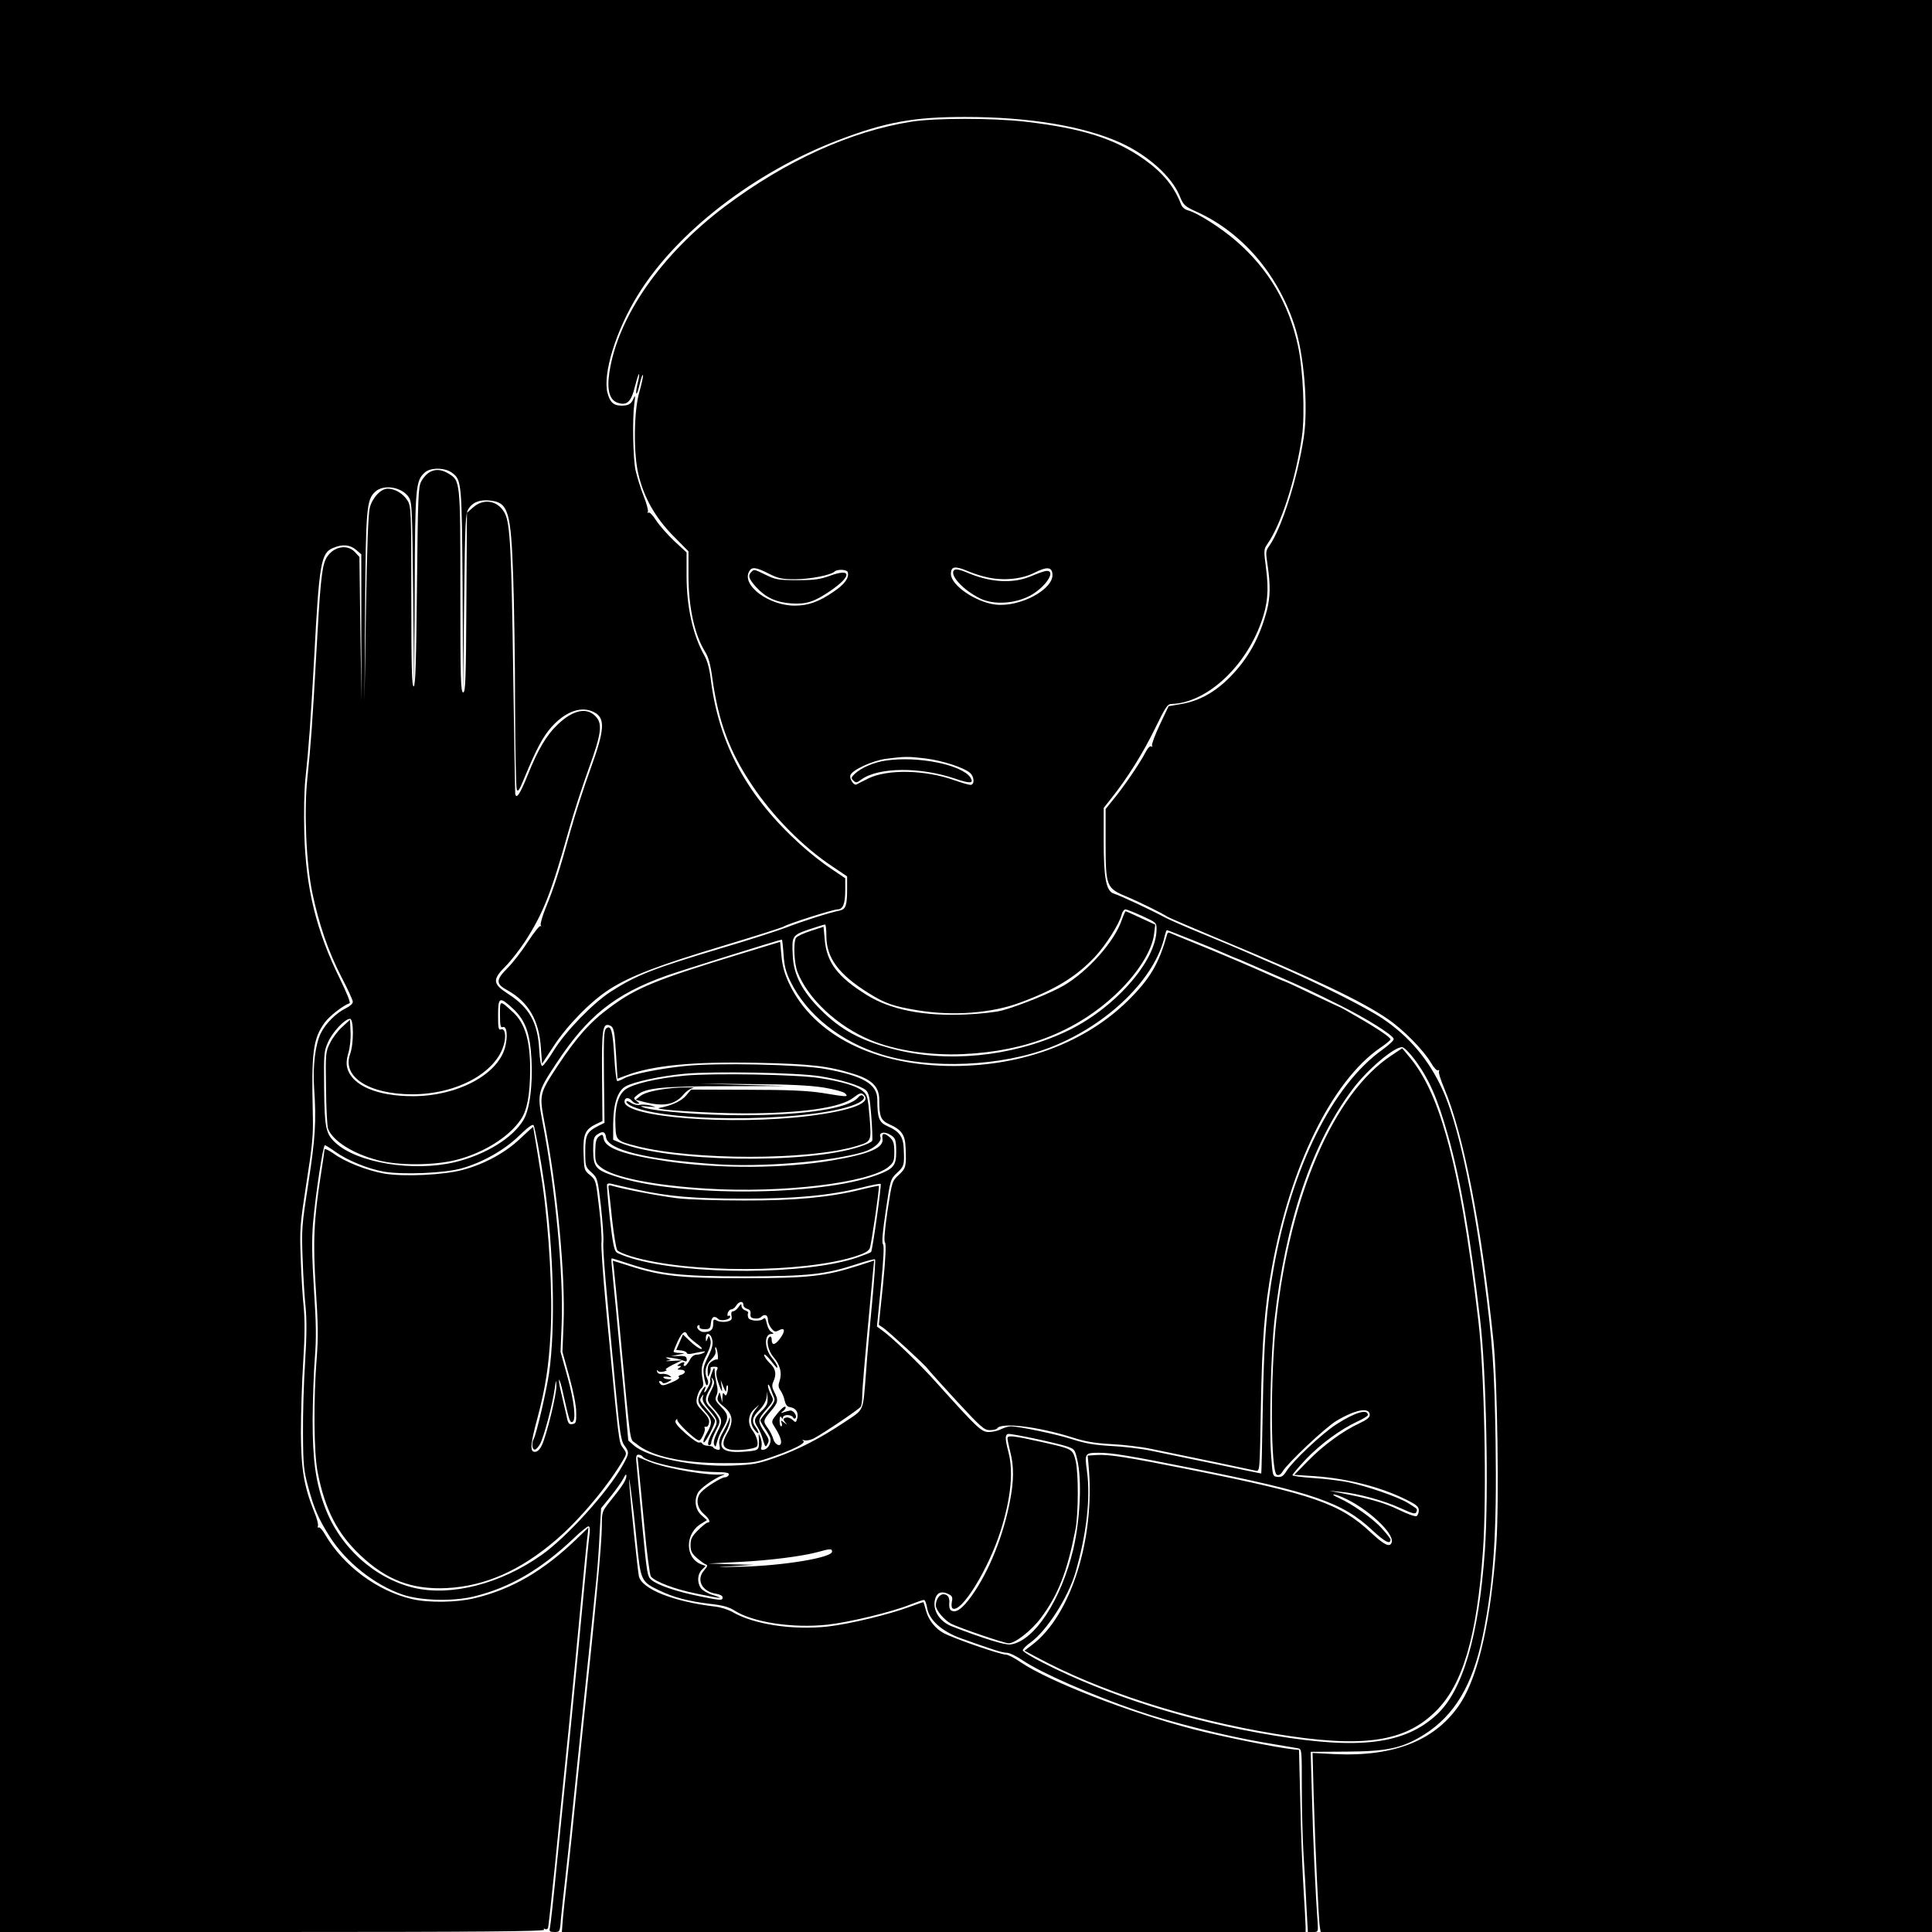 <?xml version="1.0" standalone="no"?>
<!DOCTYPE svg PUBLIC "-//W3C//DTD SVG 20010904//EN"
 "http://www.w3.org/TR/2001/REC-SVG-20010904/DTD/svg10.dtd">
<svg version="1.0" xmlns="http://www.w3.org/2000/svg"
 width="1024pt" height="1024pt" viewBox="0 0 1024 1024"
 preserveAspectRatio="xMidYMid meet">
<g transform="translate(0,1024) scale(0.1,-0.1)"
fill="#000000" stroke="none">
<path d="M0 5120 l0 -5120 1446 0 c1090 0 1443 3 1438 12 -4 7 -3 8 5 4 6 -4
13 -1 16 6 2 7 18 150 35 318 17 168 50 503 75 745 24 242 55 564 69 715 14
151 28 290 31 309 l4 35 -62 -60 c-175 -169 -342 -267 -542 -315 -97 -23 -244
-25 -333 -4 -183 43 -361 175 -458 340 -14 25 -30 43 -35 39 -5 -3 -6 1 -4 8
3 8 -5 40 -19 73 -55 137 -70 227 -71 420 0 99 5 268 12 375 9 136 9 224 3
290 -6 52 -13 169 -16 260 -6 157 -4 177 30 399 31 196 37 254 34 360 -8 337
1 405 63 491 25 35 98 91 132 103 6 2 -17 59 -51 128 -125 253 -181 480 -189
769 -3 110 -1 230 6 295 18 167 28 311 46 635 27 509 36 559 101 586 49 21 89
17 121 -10 l28 -24 0 -389 1 -388 -6 382 -5 381 -24 26 c-44 47 -124 26 -155
-39 -21 -44 -30 -138 -51 -525 -18 -324 -28 -468 -46 -635 -18 -175 -6 -453
26 -605 36 -172 85 -313 155 -449 33 -63 60 -122 60 -131 0 -9 -16 -24 -35
-33 -52 -25 -108 -80 -134 -132 -30 -60 -44 -176 -36 -294 12 -172 6 -268 -31
-504 -34 -220 -36 -241 -30 -397 3 -91 10 -208 16 -260 6 -66 6 -154 -3 -290
-7 -107 -12 -278 -11 -380 1 -167 4 -195 28 -283 31 -114 54 -167 114 -262 86
-135 237 -255 384 -306 95 -33 266 -38 378 -11 190 46 353 141 526 304 39 38
76 68 83 68 7 0 9 -13 6 -38 -3 -20 -17 -161 -31 -312 -14 -151 -45 -473 -69
-715 -25 -242 -58 -575 -75 -740 -16 -165 -32 -310 -35 -322 -5 -20 -1 -23 24
-23 29 0 29 0 35 78 4 42 14 134 22 203 16 141 26 239 54 514 11 105 24 235
30 290 13 123 67 642 81 785 6 58 14 166 17 240 l8 136 52 64 c28 35 58 78 67
95 10 21 15 24 15 12 0 -21 -21 -54 -87 -135 -42 -53 -43 -55 -43 -130 0 -92
-35 -460 -100 -1067 -6 -55 -19 -185 -30 -290 -28 -275 -38 -373 -54 -514 -8
-69 -18 -161 -22 -203 l-6 -78 1971 0 1971 0 0 28 c0 15 -5 106 -11 202 -6 96
-14 301 -17 455 l-7 280 -30 3 c-87 9 -381 68 -531 107 -342 89 -763 253 -913
354 -33 23 -68 41 -78 41 -31 0 -271 83 -331 114 -43 23 -79 67 -93 116 -7 25
-13 46 -14 48 -1 1 -32 -9 -69 -23 -112 -42 -324 -93 -439 -106 -184 -20 -390
11 -503 76 -22 13 -65 27 -95 30 -220 26 -389 93 -403 162 -6 31 -43 379 -50
483 -9 110 20 -106 39 -303 21 -206 23 -210 118 -256 76 -37 154 -58 272 -72
65 -7 100 -17 126 -34 98 -64 311 -96 496 -76 116 13 340 67 439 107 33 13 65
24 71 24 6 0 13 -19 17 -42 10 -64 78 -125 181 -162 177 -63 218 -76 242 -76
13 0 51 -18 83 -40 99 -67 361 -182 605 -266 175 -61 475 -136 670 -169 88
-15 170 -29 183 -31 22 -4 22 -5 22 -207 0 -111 4 -272 9 -357 6 -85 13 -212
16 -283 l7 -127 28 0 c26 0 27 1 24 48 -11 144 -25 447 -30 662 l-7 245 184 1
c222 1 301 18 415 89 163 102 260 264 313 525 58 282 75 544 68 1029 -6 387
-15 521 -62 876 -62 462 -141 821 -221 993 -71 155 -175 278 -314 372 -90 61
-351 192 -565 284 -99 43 -193 84 -210 91 -16 7 -102 43 -190 79 -88 36 -173
74 -190 83 -72 39 -234 115 -272 127 -40 13 -53 80 -53 277 l0 177 42 53 c84
106 166 237 229 366 57 117 67 132 89 132 182 5 388 192 474 431 35 96 42 171
26 290 -12 93 -12 99 7 126 74 105 151 345 184 573 16 116 6 349 -21 476 -48
224 -155 407 -326 556 -80 70 -209 152 -257 164 -18 5 -32 17 -38 34 -36 93
-96 166 -193 235 -156 111 -330 166 -631 201 -171 20 -481 20 -605 0 -324 -52
-663 -206 -986 -448 -338 -254 -569 -584 -614 -880 -14 -92 0 -146 42 -161 50
-18 73 3 93 84 10 39 19 69 22 67 2 -3 -1 -26 -8 -51 -6 -26 -9 -49 -6 -52 3
-3 11 20 18 52 7 31 15 52 17 46 2 -6 -7 -46 -19 -89 -30 -101 -32 -328 -5
-438 29 -123 90 -229 183 -324 l82 -83 0 -127 c0 -168 32 -315 88 -405 18 -28
29 -68 39 -143 32 -229 90 -385 209 -563 110 -166 273 -331 428 -433 l77 -52
0 -65 c0 -89 -7 -109 -39 -116 -55 -11 -199 -57 -281 -89 -47 -18 -208 -70
-358 -114 -353 -106 -438 -139 -575 -227 -94 -61 -239 -210 -302 -312 -27 -45
-55 -81 -61 -82 -7 0 -13 33 -16 88 -8 142 -52 221 -163 293 -84 54 -87 76
-15 148 27 27 74 87 104 133 94 145 138 255 230 585 25 90 73 237 106 328 69
190 75 241 35 280 -46 47 -117 32 -196 -42 -62 -58 -107 -134 -162 -271 -40
-99 -60 -130 -66 -100 -1 7 -6 299 -11 648 -9 641 -16 785 -44 839 -35 68
-112 82 -168 32 l-33 -29 -3 -476 c-2 -411 -5 -476 -17 -476 -13 0 -15 71 -15
534 0 590 0 588 -63 626 -58 36 -110 20 -145 -43 -15 -29 -17 -82 -22 -556 -4
-407 -8 -525 -17 -529 -10 -3 -13 96 -13 475 0 456 -1 479 -20 510 -22 36 -66
63 -105 63 -36 0 -81 -47 -95 -101 -8 -29 -15 -211 -20 -534 l-8 -490 3 495
c4 526 8 572 54 614 45 41 142 25 178 -30 17 -26 18 -65 23 -514 l5 -485 3
511 c2 546 5 576 54 620 29 27 108 26 144 -2 51 -38 52 -49 56 -624 l3 -535 5
470 c5 432 7 473 23 498 23 36 61 50 115 44 96 -10 110 -57 122 -402 5 -143
10 -451 10 -685 1 -234 5 -434 9 -444 6 -16 14 -3 40 60 64 156 101 224 148
275 75 81 157 108 222 74 60 -31 57 -91 -19 -300 -33 -91 -81 -238 -106 -328
-60 -216 -89 -305 -130 -405 -19 -46 -31 -89 -28 -95 4 -7 4 -9 -1 -5 -4 4
-34 -33 -66 -82 -32 -50 -81 -113 -109 -141 -63 -63 -63 -84 0 -118 111 -62
168 -159 177 -308 l6 -81 60 91 c73 112 196 238 295 302 111 71 256 127 601
231 173 52 320 99 325 103 16 13 262 91 285 91 29 0 41 30 41 102 l0 63 -77
52 c-43 28 -116 86 -162 128 -280 254 -429 527 -473 869 -7 60 -19 105 -35
132 -60 106 -94 257 -94 422 l0 124 -65 60 c-35 33 -78 82 -96 109 -17 27 -35
46 -41 42 -6 -3 -7 -1 -3 5 3 6 -7 44 -23 84 -16 40 -34 100 -42 133 -14 67
-18 270 -7 355 6 42 5 49 -3 30 -13 -31 -26 -40 -65 -40 -41 0 -61 17 -74 67
-26 101 44 330 160 518 204 333 617 652 1065 823 249 95 397 122 669 122 340
0 629 -48 826 -137 143 -65 269 -178 311 -278 22 -54 26 -58 97 -90 236 -109
421 -324 511 -593 53 -155 76 -437 51 -602 -34 -220 -117 -481 -183 -574 -19
-26 -19 -34 -8 -105 15 -102 14 -165 -4 -236 -39 -147 -100 -257 -198 -356
-79 -79 -162 -125 -258 -141 l-65 -11 -47 -99 c-26 -55 -44 -104 -41 -110 4
-7 3 -8 -4 -4 -7 4 -20 -10 -33 -36 -26 -51 -117 -185 -171 -249 l-38 -47 0
-176 c0 -232 4 -243 106 -286 68 -28 188 -87 224 -110 8 -5 130 -57 270 -116
512 -213 759 -331 897 -426 83 -57 189 -165 228 -232 15 -26 32 -43 37 -39 6
3 8 2 5 -4 -4 -6 9 -47 28 -92 103 -245 199 -739 261 -1341 21 -211 30 -853
15 -1076 -28 -395 -93 -687 -186 -835 -128 -201 -351 -292 -674 -276 l-114 6
6 -232 c8 -264 26 -661 33 -694 l4 -23 1620 0 1620 0 0 5120 0 5120 -5120 0
-5120 0 0 -5120z m5233 2060 c84 -19 182 -10 249 24 65 33 92 32 96 -5 10 -82
-174 -180 -304 -163 -106 14 -234 103 -234 162 0 40 21 44 87 16 28 -12 76
-28 106 -34z m-1159 20 c51 -26 70 -30 140 -30 80 0 191 22 210 41 14 13 64
11 69 -3 10 -29 -17 -66 -76 -105 -77 -53 -134 -73 -204 -73 -138 0 -282 107
-243 180 14 27 35 25 104 -10z m832 -980 c89 -11 205 -49 236 -77 23 -21 24
-63 2 -63 -9 0 -47 11 -84 24 -155 56 -356 60 -458 10 -31 -16 -60 -30 -63
-32 -14 -6 -37 29 -32 48 7 28 115 78 188 88 100 13 121 13 211 2z m1148 -835
c74 -34 76 -35 76 -70 0 -171 -229 -428 -487 -546 -286 -131 -626 -164 -913
-88 -171 45 -274 101 -381 208 -97 97 -142 183 -147 283 -6 107 -4 111 86 142
42 14 81 26 85 26 4 0 7 -27 7 -61 0 -116 65 -204 226 -304 86 -54 131 -69
259 -90 187 -31 393 -15 544 42 184 68 293 135 392 239 58 61 133 179 144 227
4 15 13 27 20 27 7 0 47 -16 89 -35z m263 -126 c71 -28 152 -62 181 -75 29
-13 55 -24 57 -24 2 0 28 -11 57 -24 29 -13 91 -40 138 -60 162 -70 206 -91
350 -163 143 -71 280 -157 287 -179 2 -7 -24 -32 -59 -57 -265 -189 -480 -620
-577 -1157 -39 -216 -52 -385 -58 -742 -3 -192 -7 -348 -8 -348 -2 0 -113 23
-246 51 -134 28 -287 59 -339 70 -52 11 -147 22 -210 25 -88 5 -136 13 -205
35 -87 28 -284 69 -328 69 -12 0 -35 -7 -51 -15 -15 -8 -45 -15 -64 -15 -40 0
-56 14 -279 262 -95 106 -237 242 -293 281 l-22 16 21 212 c14 143 18 216 11
224 -7 8 -2 66 15 179 24 165 25 167 60 200 37 35 39 41 35 126 -2 64 -22 93
-86 121 -45 20 -54 43 -54 140 0 83 -74 127 -280 164 -127 23 -577 33 -740 15
-136 -14 -277 -43 -319 -64 -16 -9 -34 -16 -39 -16 -5 0 -12 57 -16 127 -8
138 -17 173 -43 152 -12 -11 -14 -49 -12 -256 l3 -244 -30 -15 c-64 -33 -72
-48 -72 -137 0 -79 1 -82 33 -111 32 -30 33 -34 50 -179 9 -81 15 -167 13
-190 -4 -38 13 -237 71 -842 17 -174 24 -215 41 -237 26 -36 26 -41 -11 -107
-79 -140 -296 -380 -429 -473 -216 -153 -479 -220 -675 -174 -210 50 -394 216
-473 428 -49 131 -65 249 -65 463 1 110 6 259 12 330 8 101 7 181 -5 362 -11
177 -12 260 -5 349 14 157 53 414 63 414 4 0 30 -16 56 -35 65 -46 172 -90
257 -105 99 -17 320 -8 410 17 111 31 230 98 307 174 46 44 71 63 76 55 7 -9
37 -173 57 -311 50 -350 60 -762 25 -1004 -14 -95 -66 -319 -81 -347 -12 -24
-9 -58 6 -57 6 0 18 13 27 29 20 34 68 215 78 294 7 49 8 51 9 15 1 -46 -52
-263 -77 -315 -11 -23 -24 -35 -37 -35 -28 0 -24 40 15 185 40 151 59 268 68
442 12 203 -7 541 -43 793 -8 54 -48 300 -49 302 -1 1 -31 -26 -68 -61 -77
-74 -188 -135 -303 -166 -101 -28 -316 -38 -420 -20 -90 16 -207 62 -267 106
-27 19 -48 28 -48 21 0 -6 -9 -68 -20 -137 -37 -237 -42 -354 -26 -603 12
-179 13 -258 5 -360 -18 -223 -16 -508 5 -612 39 -197 104 -323 227 -439 140
-132 273 -182 459 -173 203 11 388 93 578 256 126 108 279 291 357 427 17 30
17 32 -3 60 -23 31 -20 10 -91 754 -15 162 -26 314 -23 337 2 24 -3 107 -13
185 -16 140 -17 144 -48 170 -31 25 -31 29 -34 116 -3 101 8 126 68 155 l32
15 -2 239 c-2 250 3 282 41 268 22 -9 26 -29 34 -166 l7 -116 46 17 c138 53
354 74 691 67 287 -6 377 -16 515 -59 97 -30 135 -68 135 -136 0 -90 8 -110
54 -131 65 -29 84 -56 86 -126 4 -98 2 -106 -36 -142 -36 -33 -36 -35 -60
-190 -15 -105 -20 -161 -13 -169 6 -8 3 -84 -11 -224 l-22 -212 24 -16 c33
-24 226 -201 235 -217 5 -7 73 -83 152 -169 130 -140 147 -156 177 -156 18 0
35 4 39 9 20 34 218 10 400 -48 69 -22 117 -30 205 -35 63 -3 158 -14 210 -25
205 -42 536 -111 556 -116 21 -5 21 -5 27 338 6 352 19 523 58 737 98 540 319
990 574 1166 30 20 55 41 55 45 0 11 -71 59 -176 119 -47 28 -87 50 -88 50 -2
0 -69 32 -150 70 -80 39 -148 70 -151 70 -2 0 -28 11 -57 24 -113 51 -299 130
-418 178 -69 28 -128 52 -133 55 -4 2 -9 -2 -11 -9 -43 -154 -89 -234 -205
-349 -225 -223 -556 -348 -926 -349 -417 0 -742 162 -872 436 -24 51 -36 92
-41 146 l-7 76 -210 -64 c-450 -137 -554 -180 -693 -284 -105 -77 -176 -158
-277 -310 -96 -146 -97 -152 -70 -295 69 -354 112 -814 102 -1070 l-6 -150 36
-130 c21 -77 37 -154 37 -190 1 -54 -1 -60 -21 -63 -19 -3 -23 4 -33 55 -7 32
-19 84 -27 117 -8 32 -12 60 -10 63 3 2 13 -31 22 -74 32 -143 36 -154 48
-150 22 7 11 109 -26 242 l-36 130 6 150 c10 256 -33 716 -102 1070 -28 149
-26 158 71 305 167 255 311 370 584 468 70 25 603 192 614 192 2 0 6 -35 9
-79 4 -62 12 -93 38 -146 88 -176 266 -317 483 -384 259 -80 636 -63 896 39
305 120 556 367 604 593 4 15 8 27 11 27 3 0 62 -23 132 -51z m-3597 -366 c65
-62 89 -128 97 -267 7 -136 -9 -266 -42 -321 -56 -96 -202 -186 -365 -225
-221 -52 -517 -4 -633 104 -50 47 -57 78 -59 288 -2 183 -1 196 21 245 24 54
89 123 116 123 20 0 21 -132 0 -189 -42 -119 101 -211 330 -211 235 0 445 114
486 265 13 46 5 87 -16 79 -13 -5 -15 7 -15 75 0 98 7 101 80 34z m4775 -265
c78 -104 123 -205 180 -407 66 -234 117 -527 170 -976 33 -272 46 -926 25
-1225 -32 -452 -118 -743 -256 -869 -169 -155 -405 -185 -859 -110 -447 73
-882 210 -1227 386 -60 30 -108 60 -107 66 0 7 19 26 42 42 86 63 198 238 237
370 59 203 81 396 61 539 -13 92 -11 96 62 96 70 0 157 -14 492 -81 648 -129
801 -182 960 -331 66 -61 95 -76 95 -48 0 4 -20 31 -45 58 -47 53 -157 130
-228 162 -50 22 -35 27 17 5 128 -54 280 -193 262 -241 -10 -27 -39 -13 -111
54 -164 153 -306 202 -950 331 -341 68 -441 84 -505 79 l-45 -3 5 -55 c35
-383 -93 -790 -297 -946 l-43 -33 58 -31 c337 -183 800 -332 1267 -409 465
-77 689 -46 855 119 143 141 218 395 250 850 21 299 8 953 -25 1225 -53 449
-104 743 -170 976 -55 195 -117 326 -200 423 l-33 40 -57 -38 c-305 -202 -537
-736 -610 -1401 -33 -303 -31 -809 3 -822 10 -4 21 2 30 18 29 47 228 234 285
268 105 62 177 74 177 31 0 -13 -17 -26 -55 -44 -85 -39 -194 -118 -273 -200
l-72 -73 108 -7 c169 -12 347 -56 480 -122 60 -29 72 -39 72 -60 0 -13 -6 -27
-13 -30 -8 -3 -51 13 -96 35 -74 36 -151 58 -316 90 l-50 10 60 -6 c91 -8 233
-47 319 -87 64 -29 78 -33 83 -20 6 17 9 14 -45 48 -50 31 -216 89 -317 110
-39 8 -121 18 -182 22 -62 4 -113 11 -113 15 0 5 32 42 70 83 77 81 185 160
273 201 31 14 57 30 57 35 0 34 -67 15 -165 -48 -76 -48 -234 -197 -267 -250
-16 -26 -26 -32 -47 -30 -26 3 -26 4 -34 118 -11 151 -1 543 18 712 58 521
200 941 415 1226 77 103 218 222 261 222 10 0 38 -28 64 -62z m-3150 -92 c112
-18 215 -49 244 -74 16 -14 21 -37 29 -137 5 -66 7 -125 5 -131 -2 -7 -32 -21
-67 -32 -285 -94 -1024 -81 -1271 22 l-35 15 0 83 c1 107 23 176 66 200 42 24
185 55 314 67 154 14 593 6 715 -13z m-1133 -323 c8 -67 211 -118 575 -143
247 -18 616 13 789 64 56 17 100 56 90 81 -8 21 17 29 46 14 34 -18 38 -28 38
-95 0 -72 -15 -90 -102 -122 -308 -113 -1057 -117 -1389 -6 -101 33 -114 48
-115 136 0 59 3 71 20 84 30 21 44 17 48 -13z m163 -278 c173 -37 301 -48 565
-48 273 -1 458 17 624 58 55 14 102 23 104 20 5 -5 -44 -355 -51 -361 -3 -3
-36 -16 -73 -29 -267 -92 -890 -95 -1194 -5 -36 11 -73 25 -82 32 -13 10 -21
52 -36 183 -10 94 -17 174 -14 178 2 5 14 6 26 2 11 -3 71 -17 131 -30z m-38
-394 c163 -54 273 -66 613 -66 338 1 425 10 594 66 49 16 91 27 94 24 3 -3 -4
-107 -16 -233 -12 -125 -27 -290 -32 -367 -17 -214 -7 -191 -113 -262 -127
-85 -243 -145 -367 -189 -94 -33 -118 -37 -231 -42 -201 -7 -443 42 -518 106
l-31 27 -20 220 c-12 121 -32 335 -45 475 -28 283 -27 270 -21 270 3 0 44 -13
93 -29z m2148 -926 c66 -14 141 -32 166 -40 45 -15 46 -17 59 -73 25 -107 15
-317 -21 -472 -65 -271 -206 -487 -332 -506 -28 -5 -147 32 -312 96 -70 27
-108 94 -86 153 11 29 37 35 72 16 16 -8 19 -17 14 -39 -3 -16 -2 -31 4 -35
45 -27 190 207 255 413 54 172 68 312 41 415 -20 76 -19 97 3 97 9 0 71 -11
137 -25z m-2080 -94 c18 -30 251 -81 382 -83 63 -1 80 -4 76 -15 -3 -7 -12
-13 -21 -13 -18 0 -102 -52 -126 -79 -29 -32 -24 -80 12 -113 32 -28 41 -48
22 -48 -5 0 -28 -18 -50 -40 -33 -33 -40 -47 -40 -79 0 -32 6 -44 34 -69 19
-16 40 -32 48 -34 10 -4 7 -11 -9 -30 -45 -49 -14 -113 61 -125 21 -3 36 -11
36 -19 0 -18 -6 -18 -125 6 -118 24 -216 57 -251 85 -23 19 -25 30 -49 280
-13 143 -27 288 -30 323 -6 51 -4 62 9 62 8 0 17 -4 21 -9z m1005 -505 c0 -32
-260 -75 -485 -80 -134 -3 -142 -2 -45 3 l115 7 -120 3 -120 4 157 8 c164 8
338 30 423 53 65 18 75 19 75 2z"/>
<path d="M5060 7220 c-34 -21 41 -106 135 -152 73 -36 191 -28 272 19 80 47
132 131 78 127 -11 -1 -47 -14 -80 -28 -97 -41 -219 -34 -346 22 -26 11 -52
17 -59 12z"/>
<path d="M3982 7208 c-19 -19 -14 -35 25 -79 50 -55 105 -81 184 -87 83 -6
125 8 211 67 114 78 112 122 -4 79 -52 -19 -83 -23 -173 -23 -100 0 -115 3
-166 28 -65 31 -61 31 -77 15z"/>
<path d="M4696 6209 c-64 -9 -129 -37 -165 -70 -20 -19 -21 -23 -8 -36 13 -13
18 -13 43 6 91 65 311 67 496 4 79 -27 101 -26 82 5 -43 68 -276 116 -448 91z"/>
<path d="M5946 5365 c-38 -114 -177 -271 -307 -348 -69 -40 -239 -109 -329
-133 -30 -8 -116 -18 -190 -21 -224 -10 -401 25 -527 104 -155 96 -212 173
-222 295 l-6 66 -68 -22 c-38 -12 -73 -29 -78 -37 -15 -24 -10 -136 8 -181 55
-141 212 -288 388 -361 129 -54 312 -82 489 -74 332 14 603 121 815 322 112
107 187 226 198 315 l6 49 -76 35 c-42 20 -78 36 -81 36 -2 0 -11 -20 -20 -45z"/>
<path d="M2650 4862 c0 -57 3 -70 14 -66 23 9 29 -49 12 -111 -42 -144 -255
-255 -488 -255 -189 0 -321 56 -347 148 -6 21 -5 46 5 80 9 28 14 78 12 113
l-3 64 -40 -37 c-23 -20 -52 -58 -65 -85 -24 -47 -25 -54 -22 -240 1 -106 6
-203 11 -216 25 -65 134 -133 266 -167 108 -28 288 -27 404 0 146 35 287 121
351 216 34 48 49 131 50 264 0 155 -27 247 -92 306 -70 64 -68 65 -68 -14z"/>
<path d="M3630 4539 c-150 -14 -276 -44 -316 -74 -39 -30 -57 -96 -52 -195 3
-74 7 -78 114 -105 296 -75 909 -75 1161 0 83 25 82 23 72 155 -9 105 -12 117
-35 136 -33 28 -109 51 -230 70 -121 19 -560 27 -714 13z m735 -63 c55 -9 106
-23 114 -31 20 -20 13 -20 -120 2 -79 12 -175 17 -400 17 l-296 1 -27 -32
c-24 -29 -79 -54 -141 -65 -47 -9 269 -29 447 -29 307 0 514 30 581 83 31 24
41 27 52 18 52 -43 -56 -86 -288 -115 -413 -51 -977 -7 -977 76 0 23 23 25 40
4 7 -8 20 -15 28 -15 13 0 12 3 -3 14 -19 14 -19 15 5 34 44 36 135 45 470 45
l315 1 -230 6 -230 7 280 -3 c198 -1 309 -7 380 -18z"/>
<path d="M3565 4473 c-84 -8 -147 -23 -171 -42 l-25 -20 38 -10 c109 -28 169
-18 217 39 13 16 34 30 47 33 28 5 -49 5 -106 0z"/>
<path d="M4549 4424 c-49 -59 -282 -95 -619 -95 -199 0 -453 20 -515 40 -26 9
-23 10 20 6 46 -4 47 -4 15 5 -19 5 -46 7 -59 4 -13 -3 -34 2 -47 11 -14 9
-24 11 -24 5 0 -6 16 -18 35 -26 218 -91 1006 -77 1196 21 29 16 36 29 20 39
-5 3 -15 -1 -22 -10z"/>
<path d="M3175 4217 c-15 -12 -19 -27 -20 -77 -1 -56 2 -64 27 -85 64 -54 280
-98 565 -115 399 -25 862 31 963 116 27 23 30 32 30 79 0 43 -5 59 -22 75 -29
27 -46 26 -41 -4 10 -49 -66 -82 -264 -116 -255 -44 -602 -46 -878 -5 -227 34
-326 69 -335 118 -5 26 -7 27 -25 14z"/>
<path d="M3226 3938 c2 -12 11 -88 19 -168 9 -79 21 -150 27 -157 6 -7 40 -22
77 -33 300 -89 904 -88 1184 1 48 15 71 28 77 43 9 23 53 326 48 331 -2 1 -46
-8 -98 -21 -162 -40 -349 -58 -620 -57 -135 0 -292 5 -350 12 -91 11 -281 47
-346 66 -18 6 -21 3 -18 -17z"/>
<path d="M3254 3512 c3 -26 17 -168 31 -317 61 -650 51 -577 86 -606 77 -67
244 -104 464 -104 150 0 165 2 245 29 121 41 194 77 178 89 -9 6 -8 7 5 3 10
-3 33 1 50 10 45 23 241 155 249 168 4 6 8 31 8 56 0 39 9 145 56 647 l7 72
-89 -29 c-174 -55 -259 -64 -594 -65 -338 0 -445 11 -613 65 l-89 28 6 -46z
m686 -188 c0 -9 9 -18 20 -21 14 -4 20 -12 18 -27 -2 -16 3 -22 21 -24 13 -2
28 1 34 7 19 19 37 12 37 -13 0 -13 8 -34 18 -46 15 -19 22 -21 40 -11 33 18
36 -4 6 -44 -27 -36 -44 -38 -44 -4 0 11 -4 17 -10 14 -22 -13 -10 -74 20
-108 35 -41 46 -84 32 -126 -8 -23 -7 -34 5 -51 9 -13 19 -37 22 -54 5 -21 13
-32 28 -34 31 -5 46 -27 39 -58 -7 -25 -8 -26 -26 -9 -11 10 -26 15 -36 11
-14 -5 -14 -9 -3 -24 13 -16 13 -16 -5 -2 -18 14 -19 13 -13 -2 3 -10 2 -18
-3 -18 -5 0 -8 14 -8 31 1 20 4 26 9 17 7 -10 9 -10 9 0 0 6 11 12 24 12 13 0
26 -6 29 -12 2 -7 8 -9 13 -5 11 11 -10 42 -27 41 -8 -1 -23 -5 -34 -9 -19 -6
-19 -6 -2 8 10 8 14 18 9 21 -5 3 -24 -13 -42 -36 -30 -36 -32 -43 -20 -62 27
-42 40 -71 40 -89 0 -29 -32 -16 -41 15 -4 15 -16 40 -28 57 -28 38 -27 42 14
91 40 47 42 58 19 102 -12 24 -14 36 -5 55 18 40 13 68 -19 98 -16 16 -30 35
-30 43 0 8 14 -3 31 -24 39 -49 39 -49 39 -37 0 6 -13 27 -30 48 -40 50 -40
125 -1 125 14 1 14 2 -1 11 -10 5 -20 26 -24 45 -5 25 -10 32 -17 25 -17 -17
-74 -13 -81 5 -3 9 -4 20 -1 24 3 5 -4 11 -15 15 -11 3 -20 14 -20 23 0 13 -3
12 -16 -6 -8 -12 -21 -22 -28 -22 -9 0 -12 -9 -9 -24 4 -20 0 -25 -25 -31 -17
-3 -40 -1 -51 5 -19 10 -21 8 -21 -19 0 -29 -14 -41 -50 -41 -23 0 -45 26 -30
35 6 4 9 1 8 -7 -2 -8 7 -13 27 -13 27 0 30 4 33 33 3 33 19 41 39 21 13 -13
63 -4 63 12 0 6 -4 8 -9 5 -5 -4 -7 3 -4 14 3 11 12 20 19 20 8 0 19 9 26 20
15 24 38 26 38 4z m-297 -159 c4 -8 25 -28 48 -45 24 -17 35 -30 26 -30 -9 0
-34 17 -57 39 l-40 38 -18 -41 -18 -41 28 -3 c15 -2 28 -8 28 -13 0 -5 11 -7
25 -4 74 15 80 16 65 5 -8 -5 -25 -10 -37 -10 -15 0 -28 -10 -38 -30 -9 -16
-20 -30 -26 -30 -6 0 -7 5 -4 10 8 13 -5 13 -25 0 -13 -9 -13 -10 0 -10 13 0
13 -1 0 -10 -12 -8 -11 -10 8 -10 28 0 29 -20 1 -27 -12 -4 -16 -9 -10 -12 6
-4 -11 -17 -39 -28 -42 -18 -51 -19 -61 -7 -7 9 -8 14 -1 14 6 0 12 -4 14 -9
2 -5 14 -3 28 4 24 14 24 14 3 15 -12 0 -24 4 -27 9 -3 4 7 6 22 4 23 -4 24
-3 9 7 -9 6 -27 10 -39 8 -12 -2 -23 3 -25 12 -3 9 -1 11 4 4 5 -6 18 -7 33
-3 14 4 18 8 10 9 -8 1 8 12 35 26 l50 24 -50 -3 c-27 -2 -41 -2 -30 1 l20 4
-20 9 c-12 5 -3 6 25 2 25 -3 53 -10 63 -15 11 -5 17 -5 17 2 0 21 -6 24 -45
23 l-40 -1 40 8 c39 7 39 7 8 9 -18 0 -33 4 -33 7 0 3 10 28 22 55 23 49 41
61 51 34z m132 -26 c5 -22 0 -44 -18 -82 -31 -64 -33 -71 -23 -126 6 -29 11
-39 16 -30 5 7 4 21 -1 30 -18 34 -10 74 20 103 20 19 27 34 23 49 -3 12 -2
19 2 16 9 -9 16 -70 7 -65 -4 3 -17 -2 -29 -10 -16 -11 -22 -25 -21 -52 0 -33
1 -35 10 -14 5 13 7 27 5 31 -3 4 6 7 19 7 19 0 22 -3 15 -17 -9 -15 -1 -52
21 -104 7 -14 8 -10 4 15 l-5 35 14 -35 c13 -30 15 -32 15 -11 1 13 4 22 7 18
4 -3 3 -18 0 -34 -6 -21 -9 -24 -17 -12 -6 10 -9 6 -10 -16 l-1 -30 -7 30 c-7
30 -7 30 -15 6 -7 -21 -3 -29 27 -54 51 -40 57 -82 22 -142 -31 -53 -27 -80
15 -88 39 -8 133 3 142 17 10 15 -2 56 -24 85 -27 35 -23 83 9 112 l27 24 -22
-29 c-27 -35 -28 -73 -2 -106 11 -14 20 -20 20 -14 0 5 -7 19 -15 30 -23 30
-18 53 19 90 21 21 36 47 39 67 l4 32 1 -36 c2 -28 -5 -42 -33 -69 -39 -38
-42 -50 -19 -85 9 -13 22 -44 28 -67 12 -39 14 -41 24 -21 10 17 7 27 -12 56
-39 57 -40 72 -9 109 57 66 56 64 39 97 -9 16 -16 38 -16 48 1 10 7 2 14 -17
7 -19 16 -42 20 -51 5 -11 -6 -32 -33 -63 -23 -26 -41 -50 -41 -54 0 -4 10
-23 23 -42 13 -19 26 -42 29 -50 8 -23 -8 -57 -31 -63 -17 -4 -20 -1 -15 17 3
12 0 33 -5 46 -11 25 -11 25 -9 -5 2 -61 2 -62 -63 -68 -131 -12 -163 15 -114
98 14 24 24 54 24 67 -1 20 -2 21 -6 3 -3 -11 -17 -39 -30 -63 -18 -30 -24
-51 -20 -71 5 -25 3 -28 -13 -24 -11 3 -20 8 -20 12 0 3 -12 7 -27 8 -15 0
-29 6 -31 12 -2 5 -9 8 -16 5 -7 -3 -40 20 -73 49 -44 39 -58 58 -52 68 6 10
9 10 9 2 0 -12 60 -72 99 -100 18 -12 22 -11 36 17 9 17 13 35 10 41 -4 5 -1
8 7 7 7 -2 14 8 16 21 3 17 -7 34 -33 61 -33 34 -37 42 -31 73 4 19 14 41 22
48 12 9 14 22 8 48 -10 54 -7 76 22 132 18 37 24 59 19 78 -7 24 -8 25 -15 6
-8 -19 -9 -19 -9 3 -1 33 26 27 34 -9z"/>
<path d="M3771 2958 c-6 -17 -9 -33 -6 -36 2 -2 -2 -17 -11 -33 -15 -30 -28
-40 -18 -14 11 27 -5 16 -21 -15 -22 -42 -19 -55 20 -99 41 -45 43 -62 11
-118 -14 -24 -21 -45 -16 -48 8 -5 60 96 60 116 0 4 -18 29 -40 54 -44 50 -45
53 -29 75 8 12 9 11 4 -6 -4 -16 5 -34 35 -69 46 -53 47 -61 21 -107 -26 -45
-35 -78 -22 -78 6 0 11 7 11 15 0 9 11 37 24 62 22 41 24 49 11 72 -7 14 -25
37 -39 50 -31 29 -32 49 -6 94 12 19 18 43 14 53 -5 17 -5 17 6 2 8 -14 6 -26
-10 -57 -26 -52 -26 -54 13 -98 47 -53 49 -65 20 -121 -17 -34 -23 -57 -18
-69 7 -15 9 -13 15 14 4 17 16 47 27 65 37 62 36 79 -4 120 -32 33 -35 40 -26
61 8 17 8 36 1 63 -5 22 -10 49 -10 62 0 30 -4 28 -17 -10z"/>
<path d="M5340 2616 c0 -8 7 -41 15 -73 19 -73 19 -150 -1 -254 -35 -187 -111
-376 -203 -506 -50 -70 -84 -95 -111 -78 -6 4 -10 19 -9 33 4 34 -7 52 -31 52
-21 0 -40 -28 -40 -59 0 -25 44 -77 81 -97 43 -22 283 -104 305 -104 34 0 120
67 169 132 94 125 141 246 185 471 16 82 17 301 1 365 -16 62 -16 62 -171 97
-165 37 -190 39 -190 21z"/>
<path d="M3385 2461 c3 -31 17 -170 30 -309 13 -142 29 -260 35 -268 24 -28
126 -67 239 -90 130 -27 159 -30 89 -8 -26 8 -54 24 -63 36 -21 31 -19 74 5
98 l20 20 -24 9 c-87 34 -86 165 2 216 l29 18 -29 26 c-33 29 -40 79 -19 119
13 24 82 73 126 91 17 6 20 9 8 7 -63 -11 -296 28 -393 67 l-61 25 6 -57z"/>
</g>
</svg>
